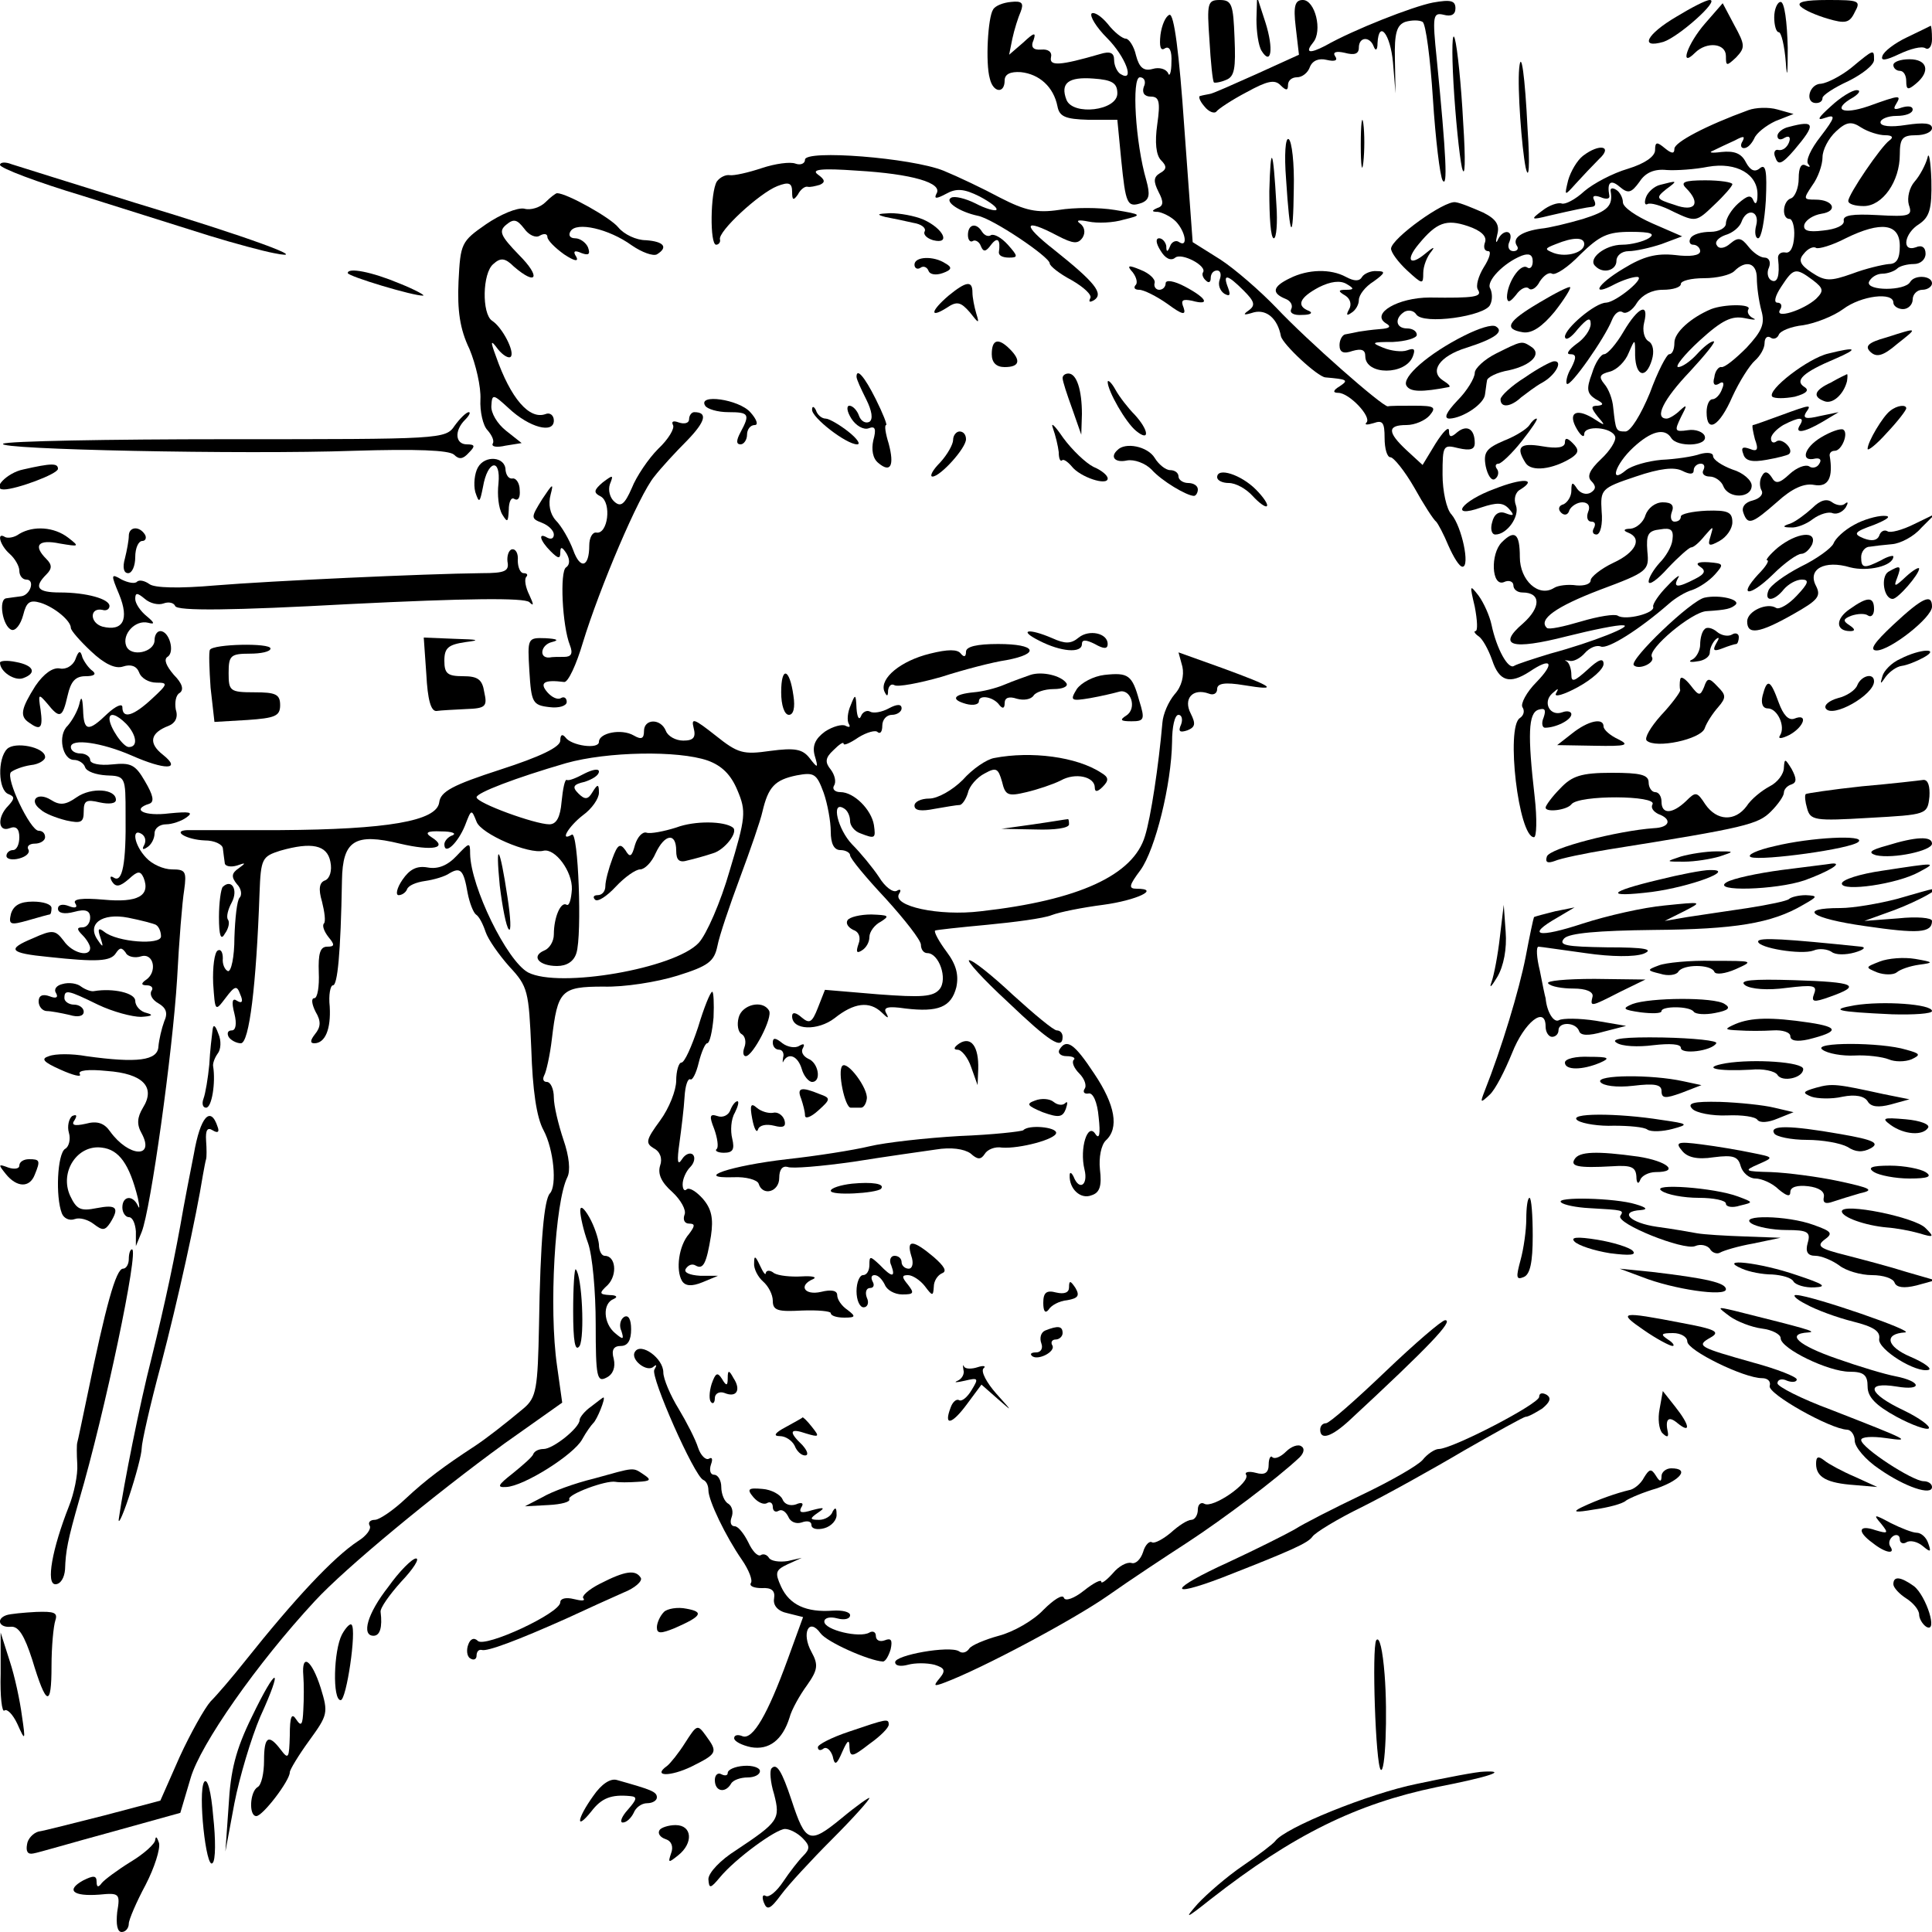 <?xml version="1.0" standalone="no"?>
<!DOCTYPE svg PUBLIC "-//W3C//DTD SVG 20010904//EN"
 "http://www.w3.org/TR/2001/REC-SVG-20010904/DTD/svg10.dtd">
<svg version="1.0" xmlns="http://www.w3.org/2000/svg"
 width="300pt" height="300pt" viewBox="0 0 300 300"
 preserveAspectRatio="xMidYMid meet">
<g transform="translate(0,300) scale(0.1,-0.1)"
fill="#000000" stroke="none">
<path d="M1542 2985 c-8 -12 -12 -83 -5 -107 5 -22 23 -24 23 -3 0 10 9 14 25
13 29 -3 51 -23 57 -53 3 -16 12 -20 48 -21 l45 0 6 -62 c7 -69 9 -75 32 -67
12 5 13 13 7 35 -17 58 -23 160 -10 160 7 0 10 -7 6 -15 -3 -9 1 -15 11 -15
13 0 15 -8 10 -43 -4 -28 -2 -48 6 -56 9 -9 9 -14 -2 -20 -10 -6 -10 -13 -2
-29 8 -15 8 -22 -2 -25 -9 -4 -9 -6 1 -6 7 -1 20 -7 28 -15 15 -16 19 -41 5
-32 -5 4 -12 0 -14 -6 -4 -10 -6 -10 -6 0 -1 6 -6 12 -11 12 -6 0 -5 -8 2 -19
7 -12 16 -17 23 -11 10 8 50 -13 43 -23 -2 -3 0 -9 5 -13 4 -4 7 -2 7 4 0 7 4
12 10 12 5 0 7 -6 4 -14 -3 -8 0 -17 7 -22 9 -5 10 -2 6 9 -9 23 -1 21 24 -4
17 -17 19 -23 8 -31 -10 -7 -8 -8 8 -3 20 5 37 -10 42 -37 3 -13 57 -63 69
-64 34 -3 37 -4 22 -14 -10 -6 -11 -10 -2 -10 17 0 52 -37 44 -46 -4 -4 1 -4
11 -1 14 5 17 1 17 -23 0 -17 4 -30 9 -30 5 0 22 -21 37 -47 15 -27 30 -50 34
-53 3 -3 12 -20 19 -37 8 -18 17 -33 22 -33 12 0 -1 62 -17 81 -8 8 -14 37
-14 62 0 46 1 47 25 41 18 -4 25 -2 25 8 0 22 -12 29 -27 17 -10 -9 -13 -8
-13 2 0 8 -9 -1 -21 -20 l-20 -33 -25 23 c-30 28 -30 39 0 39 13 0 29 7 36 15
11 13 7 15 -24 15 -20 0 -38 0 -41 -1 -9 0 -125 102 -173 153 -25 26 -64 60
-87 75 l-43 27 -13 178 c-8 117 -16 177 -23 175 -6 -2 -12 -16 -14 -31 -2 -18
0 -26 7 -21 7 4 11 -4 10 -22 0 -15 -3 -23 -5 -17 -3 7 -14 10 -24 7 -14 -4
-21 2 -26 21 -3 14 -11 26 -16 26 -5 0 -18 10 -28 23 -10 12 -21 19 -25 16 -3
-4 7 -21 24 -38 29 -29 44 -70 21 -56 -5 3 -10 13 -10 22 0 11 -6 14 -22 9
-62 -18 -79 -19 -76 -5 2 8 -4 13 -15 12 -13 -1 -17 4 -12 15 4 12 1 12 -16
-4 l-22 -19 5 25 c3 14 9 33 13 42 5 13 2 17 -15 15 -12 -1 -25 -6 -28 -12z
m193 -130 c0 -27 -69 -35 -79 -10 -10 26 3 36 42 33 29 -2 37 -7 37 -23z"/>
<path d="M1878 2938 c2 -35 5 -64 7 -66 1 -1 10 0 19 4 13 5 15 18 13 65 -2
52 -4 59 -23 59 -19 0 -20 -5 -16 -62z"/>
<path d="M1951 2970 c0 -19 3 -41 8 -49 15 -24 19 3 6 44 l-13 40 -1 -35z"/>
<path d="M2012 2958 l5 -43 -66 -30 c-36 -16 -69 -31 -73 -31 -5 -1 -11 -2
-14 -3 -4 0 -1 -8 6 -16 7 -9 16 -12 19 -8 3 4 24 18 47 30 31 17 43 20 52 11
9 -9 12 -9 12 0 0 7 6 12 14 12 8 0 17 7 20 16 4 10 14 14 26 11 13 -3 18 -1
13 6 -4 6 2 8 15 5 15 -4 22 -2 22 8 0 17 17 18 23 2 3 -8 6 -6 6 5 2 37 20
14 24 -30 l4 -48 -1 53 c-1 41 3 53 16 58 10 3 22 3 27 0 5 -3 12 -57 16 -119
4 -63 11 -120 15 -127 8 -13 6 36 -9 188 -7 68 -6 73 11 69 11 -3 18 0 18 10
0 12 -7 14 -35 9 -31 -6 -123 -42 -167 -67 -25 -13 -32 -11 -19 5 15 18 3 66
-16 66 -12 0 -15 -9 -11 -42z"/>
<path d="M2603 2974 c-46 -27 -58 -50 -20 -39 24 8 88 65 72 65 -6 0 -29 -12
-52 -26z"/>
<path d="M2648 2964 c-28 -32 -41 -71 -16 -46 18 18 48 15 48 -5 0 -16 1 -16
16 -2 14 15 14 19 -3 50 l-18 34 -27 -31z"/>
<path d="M2755 2973 c0 -12 3 -23 7 -23 4 0 9 -21 11 -47 2 -28 3 -18 3 23 -1
40 -5 71 -11 71 -5 0 -10 -11 -10 -24z"/>
<path d="M2796 2990 c6 -6 25 -14 42 -19 27 -8 34 -7 42 10 10 18 7 19 -42 19
-35 0 -49 -3 -42 -10z"/>
<path d="M2257 2870 c3 -52 9 -111 13 -130 5 -20 6 10 2 70 -3 58 -9 116 -13
130 -4 14 -5 -18 -2 -70z"/>
<path d="M2961 2942 c-19 -9 -36 -22 -38 -29 -3 -8 5 -7 26 3 17 8 35 13 41 9
5 -3 10 3 10 14 0 12 -1 21 -2 21 -2 -1 -18 -9 -37 -18z"/>
<path d="M2875 2895 c-16 -13 -38 -24 -47 -25 -19 0 -26 -30 -8 -30 6 0 10 3
10 8 0 4 18 16 40 26 22 11 40 25 40 33 0 17 0 17 -35 -12z"/>
<path d="M2940 2899 c0 -5 5 -9 10 -9 6 0 10 -7 10 -16 0 -14 3 -14 15 -4 23
19 18 38 -10 38 -14 0 -25 -4 -25 -9z"/>
<path d="M2359 2894 c-3 -31 4 -124 10 -154 5 -22 7 1 3 60 -4 82 -10 125 -13
94z"/>
<path d="M2843 2835 c-20 -18 -23 -23 -9 -18 17 6 16 1 -7 -29 -15 -19 -24
-38 -19 -43 4 -5 2 -5 -4 -2 -7 4 -11 -3 -11 -20 0 -15 -6 -29 -12 -31 -13 -4
-15 -32 -2 -32 4 0 8 -12 7 -27 -1 -17 -6 -27 -14 -25 -7 1 -12 -3 -11 -10 3
-26 -1 -39 -11 -33 -5 3 -7 12 -3 20 3 8 0 15 -7 15 -7 0 -18 8 -25 17 -11 14
-16 15 -28 5 -9 -8 -18 -9 -21 -3 -4 5 2 12 13 16 11 3 22 12 25 20 8 23 29
18 23 -5 -3 -11 -1 -20 3 -20 5 0 10 27 12 59 2 45 0 57 -9 50 -8 -7 -15 -4
-22 9 -7 14 -18 18 -38 16 -15 -2 -21 -1 -13 2 8 4 23 11 34 16 13 7 16 7 12
-1 -4 -6 -3 -11 2 -11 6 0 12 7 16 15 3 8 18 20 33 27 l28 11 -25 7 c-14 4
-34 3 -45 -1 -66 -24 -115 -50 -115 -60 0 -8 -4 -8 -15 1 -12 10 -15 10 -15
-3 0 -10 -16 -21 -42 -29 -24 -7 -54 -23 -68 -35 -14 -13 -30 -21 -35 -19 -6
2 -20 -3 -30 -11 -19 -14 -18 -15 10 -8 39 9 58 13 68 14 5 1 5 5 2 11 -3 6 1
7 10 4 9 -4 15 -3 14 2 -4 21 2 26 16 14 13 -11 18 -10 31 8 9 14 23 20 42 18
15 -1 44 1 64 5 45 8 78 -12 77 -44 0 -12 -3 -16 -6 -9 -4 10 -9 9 -24 -4 -10
-9 -19 -23 -19 -31 0 -7 -11 -13 -24 -13 -14 0 -28 -4 -31 -10 -3 -5 -1 -10 4
-10 6 0 11 -5 11 -10 0 -7 -16 -9 -39 -6 -29 3 -49 -2 -80 -21 -42 -25 -52
-45 -13 -24 12 6 27 11 34 11 15 0 -32 -39 -48 -40 -17 0 -64 -40 -64 -53 1
-7 10 -1 20 12 15 17 20 19 20 8 0 -9 -10 -23 -22 -31 -12 -9 -17 -16 -10 -16
10 0 10 -5 2 -21 -7 -11 -9 -23 -7 -25 5 -6 59 71 70 99 4 10 11 16 17 12 5
-3 15 3 22 15 8 12 23 20 40 20 16 0 28 4 28 9 0 5 16 9 36 9 20 0 41 5 47 11
18 18 35 13 35 -11 0 -13 3 -35 7 -50 6 -21 1 -32 -23 -58 -17 -17 -34 -31
-39 -30 -4 1 -10 -6 -11 -16 -3 -10 0 -14 7 -10 7 5 9 1 5 -8 -3 -9 -10 -16
-15 -16 -5 0 -9 -9 -9 -20 0 -34 20 -22 40 24 11 24 27 49 35 56 8 7 15 19 15
27 0 8 4 12 9 9 5 -4 11 -1 13 4 2 6 19 13 38 15 19 3 47 14 62 25 28 21 78
27 78 10 0 -5 7 -10 15 -10 8 0 15 7 15 15 0 8 7 15 15 15 8 0 15 5 15 10 0
12 -27 14 -34 2 -8 -14 -68 -14 -64 0 3 7 12 13 21 13 8 0 19 4 23 8 4 4 16 7
26 7 10 0 18 7 18 16 0 10 -6 14 -15 10 -23 -8 -18 22 5 36 16 11 20 23 19 68
-1 30 -4 46 -6 35 -3 -11 -12 -28 -20 -37 -8 -9 -12 -25 -9 -36 6 -17 2 -19
-49 -16 -38 2 -54 0 -52 -9 1 -7 -12 -13 -32 -15 -24 -3 -32 0 -29 10 3 7 14
14 26 16 27 4 19 22 -9 22 -19 0 -19 1 -5 22 9 12 16 32 16 44 0 11 9 29 21
40 16 15 24 16 39 6 11 -7 28 -12 37 -12 11 0 14 -3 7 -8 -13 -9 -64 -84 -64
-94 0 -5 11 -8 24 -8 29 0 56 38 56 80 0 25 4 30 25 30 14 0 25 5 25 11 0 8
-13 9 -40 5 -25 -4 -40 -2 -40 4 0 5 11 10 25 10 14 0 25 4 25 10 0 5 -7 6
-17 3 -11 -4 -14 -3 -9 5 9 15 7 15 -43 -3 -41 -14 -57 -5 -23 14 9 6 12 11 5
11 -7 0 -25 -11 -40 -25z m107 -217 c0 -20 -5 -28 -17 -28 -10 -1 -36 -7 -57
-15 -34 -12 -42 -12 -63 2 -18 12 -21 19 -12 29 6 8 15 12 19 9 4 -2 25 4 46
15 55 27 84 23 84 -12z m-135 -53 c17 -13 17 -17 5 -29 -20 -18 -65 -32 -56
-17 4 6 2 11 -4 11 -6 0 -4 10 6 25 19 29 22 30 49 10z"/>
<path d="M2113 2775 c0 -33 2 -45 4 -27 2 18 2 45 0 60 -2 15 -4 0 -4 -33z"/>
<path d="M2778 2803 c-10 -2 -18 -9 -18 -14 0 -6 5 -7 11 -3 7 4 10 1 7 -7 -3
-8 -10 -13 -16 -12 -6 2 -9 -4 -5 -12 4 -12 10 -10 29 12 34 40 33 47 -8 36z"/>
<path d="M1997 2722 c6 -94 11 -100 12 -15 1 39 -3 74 -8 77 -5 3 -7 -24 -4
-62z"/>
<path d="M1971 2703 c0 -40 2 -73 7 -73 4 0 6 24 4 52 -5 89 -9 97 -11 21z"/>
<path d="M2458 2758 c-9 -7 -19 -24 -23 -38 -6 -25 -6 -25 12 -5 10 11 26 28
36 38 22 20 1 25 -25 5z"/>
<path d="M1250 2752 c0 -6 -7 -9 -15 -6 -8 3 -31 0 -52 -7 -21 -7 -43 -12 -50
-11 -6 1 -15 -3 -20 -10 -10 -17 -11 -98 -1 -98 4 0 7 4 6 8 -4 12 61 72 89
83 18 7 23 5 23 -9 0 -13 2 -14 9 -4 4 8 11 13 15 12 4 -1 12 1 19 3 9 4 8 8
-3 16 -11 8 5 10 61 6 85 -5 134 -19 123 -36 -4 -8 0 -8 15 0 16 9 28 8 52 -4
17 -9 29 -18 26 -21 -2 -2 -17 2 -32 10 -16 8 -33 12 -38 9 -11 -6 13 -22 41
-28 23 -4 112 -64 112 -74 0 -4 15 -16 34 -26 19 -11 32 -23 29 -28 -3 -6 -1
-7 6 -3 15 10 2 27 -62 78 -51 40 -48 50 5 22 25 -13 32 -13 39 -3 5 8 3 17
-4 22 -7 5 -2 6 13 3 14 -3 39 -2 55 3 29 7 29 8 -14 15 -24 4 -63 4 -87 0
-34 -5 -52 -1 -91 19 -26 14 -66 33 -88 42 -50 20 -215 33 -215 17z"/>
<path d="M0 2744 c0 -5 58 -27 128 -48 70 -22 159 -50 197 -62 39 -12 84 -24
100 -27 64 -13 -39 25 -215 78 -96 30 -183 57 -192 60 -10 4 -18 3 -18 -1z"/>
<path d="M2578 2713 c-9 -2 -19 -11 -22 -19 -3 -8 -2 -13 2 -11 4 3 22 -2 41
-12 34 -16 35 -16 63 11 15 14 28 29 28 32 0 3 -19 6 -42 6 -33 0 -39 -3 -30
-12 24 -24 14 -38 -18 -26 -29 9 -29 11 -13 24 19 14 18 14 -9 7z"/>
<path d="M2501 2703 c4 -23 -5 -31 -43 -43 -24 -7 -53 -14 -65 -15 -29 -4 -45
-14 -38 -26 4 -5 1 -9 -5 -9 -7 0 -10 7 -6 15 7 18 -10 20 -18 3 -3 -7 -4 -4
-1 8 4 15 -2 24 -22 34 -16 7 -35 15 -43 16 -17 3 -99 -56 -100 -72 0 -6 11
-21 25 -34 24 -22 25 -22 25 -4 0 11 6 26 13 34 6 8 2 6 -10 -4 -24 -20 -31
-10 -10 15 28 34 43 39 76 28 21 -7 30 -16 27 -25 -3 -8 -1 -14 5 -14 5 0 2
-11 -7 -25 -8 -13 -13 -29 -9 -35 7 -11 -5 -13 -75 -12 -49 0 -92 -25 -68 -40
9 -5 6 -8 -9 -9 -13 -1 -27 -3 -33 -4 -5 -1 -14 -3 -20 -4 -5 0 -10 -8 -10
-17 0 -11 6 -14 20 -9 14 4 20 2 20 -8 0 -30 63 -30 74 0 4 11 2 13 -9 9 -8
-3 -25 -1 -37 4 -20 8 -18 9 15 9 20 1 37 6 37 11 0 6 -7 10 -15 10 -18 0 -20
16 -4 26 6 3 14 2 18 -4 10 -17 108 -3 115 15 4 8 3 19 0 25 -7 11 21 40 49
51 11 4 17 2 17 -9 0 -8 -4 -13 -9 -9 -11 6 -31 -25 -31 -47 1 -9 5 -7 14 4 7
10 16 14 20 10 4 -4 12 1 17 11 6 9 14 15 19 12 5 -3 25 10 44 30 30 29 42 35
78 35 32 0 39 -3 28 -10 -8 -5 -27 -10 -41 -10 -27 0 -54 -22 -42 -33 12 -13
33 -7 33 8 0 8 8 15 19 15 10 0 33 5 51 11 l32 12 -46 20 c-25 11 -46 25 -46
33 0 7 -5 16 -10 19 -6 4 -10 3 -9 -2z m-41 -82 c0 -13 -27 -21 -47 -14 -15 6
-15 7 3 14 27 11 44 11 44 0z"/>
<path d="M847 2686 c-8 -8 -23 -13 -33 -10 -11 2 -37 -9 -59 -24 -39 -27 -40
-30 -43 -89 -2 -45 2 -74 17 -105 10 -24 18 -59 17 -78 -1 -19 4 -41 11 -48 7
-8 11 -17 8 -21 -2 -5 7 -6 20 -3 l25 4 -24 19 c-14 11 -24 28 -23 39 1 19 3
18 27 -4 32 -30 70 -40 70 -19 0 8 -6 13 -13 10 -25 -9 -54 24 -77 90 -9 24
-8 26 3 11 8 -10 17 -15 20 -12 7 7 -13 46 -29 56 -16 11 -15 74 2 88 11 10
18 10 32 -4 36 -31 42 -16 8 18 -29 30 -32 37 -20 47 12 10 17 8 28 -6 7 -10
18 -15 24 -11 7 4 12 3 12 -2 0 -5 12 -17 26 -27 15 -10 23 -12 19 -4 -6 9 -3
11 8 6 11 -4 14 -2 10 9 -3 7 -12 14 -20 14 -8 0 -11 5 -7 11 9 15 59 4 95
-22 16 -11 33 -17 39 -14 18 11 11 20 -17 22 -15 0 -34 9 -43 20 -12 15 -80
53 -95 53 -2 0 -10 -6 -18 -14z"/>
<path d="M1375 2663 c11 -2 30 -6 43 -9 13 -2 20 -8 18 -13 -3 -5 3 -11 13
-14 28 -7 16 18 -15 32 -14 6 -37 10 -52 10 -20 -1 -22 -2 -7 -6z"/>
<path d="M1503 2635 c0 -8 4 -12 8 -9 4 2 10 -2 12 -8 4 -10 8 -9 16 2 10 13
15 8 12 -12 0 -5 6 -8 16 -8 14 0 14 2 -2 20 -10 11 -21 17 -26 15 -4 -3 -10
-1 -14 5 -9 15 -22 12 -22 -5z"/>
<path d="M1420 2589 c0 -5 4 -8 9 -5 5 4 11 1 13 -5 2 -5 11 -7 22 -3 14 5 15
9 4 15 -18 12 -48 11 -48 -2z"/>
<path d="M1759 2577 c6 -8 8 -17 4 -20 -3 -4 -1 -7 6 -7 7 0 27 -10 44 -22 23
-17 29 -18 25 -6 -5 12 -2 14 13 11 29 -8 23 4 -11 22 -17 9 -30 11 -30 5 0
-5 -4 -10 -10 -10 -5 0 -9 5 -7 11 1 6 -9 15 -22 20 -19 8 -22 7 -12 -4z"/>
<path d="M540 2576 c0 -5 103 -36 117 -35 4 0 -12 9 -37 19 -43 18 -80 25 -80
16z"/>
<path d="M2003 2568 c-27 -13 -29 -23 -7 -32 8 -3 12 -10 9 -16 -3 -6 4 -10
17 -9 13 0 17 3 11 6 -21 8 -15 21 15 37 18 9 33 11 43 5 12 -7 12 -9 -1 -9
-12 0 -13 -2 -1 -9 8 -5 10 -14 6 -21 -5 -9 -4 -11 3 -6 7 4 12 13 12 20 0 8
10 21 23 29 18 13 19 16 5 16 -9 1 -20 -4 -23 -9 -4 -7 -12 -7 -25 0 -24 13
-59 12 -87 -2z"/>
<path d="M1473 2541 c-28 -24 -30 -36 -3 -19 16 11 22 9 36 -7 14 -18 15 -18
10 -2 -3 10 -6 25 -6 33 0 19 -10 17 -37 -5z"/>
<path d="M2390 2530 c-49 -29 -56 -41 -25 -46 14 -2 30 9 49 32 15 19 26 37
24 38 -1 2 -23 -9 -48 -24z"/>
<path d="M2657 2520 c-31 -13 -57 -36 -57 -52 0 -10 -3 -18 -8 -18 -4 0 -18
-27 -30 -60 -14 -34 -30 -60 -38 -60 -15 0 -15 1 -19 37 -1 13 -7 29 -14 37
-9 11 -7 15 9 19 11 3 24 16 29 29 10 23 10 23 10 -4 1 -33 17 -37 26 -7 4 13
2 25 -5 29 -7 4 -10 17 -7 29 8 32 -9 25 -32 -14 -11 -19 -25 -35 -30 -35 -5
0 -14 -13 -19 -30 -9 -24 -8 -31 6 -40 12 -6 13 -9 3 -10 -11 0 -11 -3 0 -17
13 -15 12 -15 -8 -2 -27 16 -39 7 -24 -18 6 -10 11 -13 11 -7 0 14 43 11 48
-4 2 -6 -8 -22 -22 -35 -18 -17 -22 -27 -15 -34 8 -8 7 -13 -1 -18 -7 -4 -16
-1 -21 6 -7 11 -9 11 -9 -3 0 -9 -6 -18 -12 -21 -8 -2 -9 -8 -4 -13 5 -5 11
-4 13 4 3 6 12 12 20 12 9 0 13 -6 9 -15 -3 -8 -1 -15 5 -15 6 0 7 -4 4 -10
-3 -5 -2 -10 4 -10 6 0 10 16 8 36 -2 34 -1 36 53 54 38 13 60 15 72 9 12 -6
18 -6 18 1 0 5 5 10 11 10 5 0 7 -4 4 -10 -3 -5 1 -10 10 -10 8 0 18 -7 21
-15 8 -20 44 -19 44 1 0 8 -13 20 -30 25 -16 6 -30 15 -30 21 0 5 -9 6 -20 3
-11 -4 -38 -8 -60 -9 -22 -2 -46 -9 -55 -16 -27 -23 -17 9 11 35 28 26 49 31
59 15 9 -15 58 -13 52 3 -2 6 -14 11 -26 9 -21 -3 -21 -1 -11 20 10 19 10 21
-1 11 -7 -7 -17 -13 -21 -13 -20 0 -5 30 36 73 24 26 41 47 37 47 -5 0 -16 -9
-26 -20 -10 -11 -23 -20 -29 -20 -6 0 9 19 33 41 35 32 50 39 70 35 14 -3 20
-3 13 0 -6 3 -10 9 -7 14 5 8 -37 8 -58 0z"/>
<path d="M2274 2479 c-56 -28 -98 -65 -90 -78 6 -10 24 -10 66 -2 3 1 -1 5 -9
10 -22 14 -6 38 36 51 44 14 59 25 46 33 -6 4 -27 -3 -49 -14z"/>
<path d="M2929 2476 c-29 -8 -34 -14 -24 -23 9 -8 19 -6 41 13 33 26 33 26
-17 10z"/>
<path d="M1540 2450 c0 -13 7 -20 20 -20 23 0 26 10 8 28 -18 18 -28 15 -28
-8z"/>
<path d="M2323 2451 c-18 -9 -33 -23 -33 -30 0 -8 -12 -28 -27 -43 -17 -18
-22 -28 -12 -28 21 1 54 23 55 38 1 6 2 16 3 21 0 5 16 13 34 16 36 8 52 26
34 37 -14 9 -14 9 -54 -11z"/>
<path d="M2839 2451 c-31 -7 -96 -57 -87 -67 4 -3 19 -3 35 0 18 5 23 10 15
15 -16 10 -2 23 48 44 37 16 33 19 -11 8z"/>
<path d="M2368 2414 c-21 -13 -38 -29 -38 -34 0 -14 16 -12 32 3 8 6 22 17 33
23 20 11 33 34 18 33 -4 0 -25 -11 -45 -25z"/>
<path d="M1330 2415 c0 -4 7 -19 15 -35 9 -18 11 -31 5 -35 -6 -3 -13 1 -16 9
-3 9 -10 16 -15 16 -5 0 -4 -9 3 -20 7 -11 19 -18 27 -15 10 4 12 -1 7 -19 -3
-14 -1 -28 8 -35 19 -16 25 -4 16 30 -5 16 -7 29 -4 29 2 0 -5 18 -16 40 -18
36 -30 49 -30 35z"/>
<path d="M1650 2413 c0 -5 7 -26 15 -48 l14 -40 1 32 c0 37 -8 63 -21 63 -5 0
-9 -3 -9 -7z"/>
<path d="M2843 2406 c-26 -12 -29 -22 -10 -29 13 -5 30 11 35 31 1 7 1 11 0
11 -2 -1 -13 -6 -25 -13z"/>
<path d="M1720 2407 c0 -14 28 -63 44 -76 22 -18 20 1 -2 25 -10 10 -24 28
-30 39 -6 11 -12 16 -12 12z"/>
<path d="M1095 2370 c3 -5 19 -10 36 -10 32 0 34 -3 19 -31 -7 -13 -7 -19 0
-19 5 0 10 7 10 15 0 8 5 15 12 15 6 0 3 9 -7 20 -18 20 -82 29 -70 10z"/>
<path d="M1261 2364 c-1 -12 53 -54 70 -54 6 0 0 9 -14 20 -14 11 -30 20 -35
20 -6 0 -13 6 -15 13 -3 6 -6 7 -6 1z"/>
<path d="M2765 2355 c-22 -8 -41 -15 -43 -15 -2 0 0 -10 3 -22 6 -16 4 -20 -8
-15 -11 4 -14 2 -10 -8 3 -11 14 -13 36 -9 17 3 33 7 35 9 8 7 -10 25 -19 20
-5 -4 -9 -2 -9 4 0 6 9 15 19 21 25 13 34 13 26 0 -9 -14 6 -12 35 5 l25 15
-29 -6 c-21 -5 -27 -4 -22 5 9 13 10 14 -39 -4z"/>
<path d="M2935 2362 c-11 -8 -35 -48 -35 -59 0 -4 14 7 30 25 17 18 30 35 30
38 0 6 -14 5 -25 -4z"/>
<path d="M706 2339 c-14 -21 -20 -21 -353 -21 -186 0 -342 -3 -348 -7 -14 -9
374 -17 544 -11 98 3 148 1 156 -6 8 -8 14 -7 23 3 10 10 10 13 -3 13 -18 0
-20 21 -3 38 7 7 9 12 6 12 -4 0 -14 -10 -22 -21z"/>
<path d="M1070 2349 c0 -6 -7 -8 -16 -5 -8 3 -12 2 -9 -4 3 -5 -7 -22 -23 -37
-15 -15 -34 -43 -41 -61 -11 -25 -17 -30 -27 -21 -7 6 -10 18 -7 27 6 15 5 15
-11 3 -14 -12 -15 -16 -3 -22 17 -10 11 -59 -7 -56 -6 1 -11 -8 -11 -20 0 -34
-14 -38 -25 -7 -6 16 -18 37 -27 46 -9 10 -12 25 -8 40 5 19 3 17 -13 -7 -18
-29 -18 -30 0 -37 10 -4 18 -12 18 -18 0 -6 -4 -8 -10 -5 -15 9 -12 -4 5 -21
12 -12 15 -12 15 -2 0 10 3 9 10 -2 5 -9 5 -17 -1 -21 -10 -6 -6 -91 6 -121 5
-13 2 -18 -9 -18 -9 0 -19 0 -23 -1 -17 -1 -13 20 4 24 12 3 8 5 -10 6 -28 1
-28 0 -25 -51 3 -49 5 -53 31 -56 15 -2 27 2 27 8 0 6 -4 9 -9 6 -5 -3 -14 1
-21 9 -13 15 -5 20 26 16 6 -1 19 27 29 61 26 85 87 229 111 258 10 13 33 38
51 56 29 30 32 44 11 44 -4 0 -8 -5 -8 -11z"/>
<path d="M1635 2335 c4 -11 8 -28 9 -37 0 -9 2 -15 5 -13 2 3 9 -2 15 -9 13
-17 56 -31 56 -19 0 5 -10 13 -22 18 -12 6 -33 26 -47 45 -13 19 -20 26 -16
15z"/>
<path d="M2375 2340 c-4 -6 -21 -17 -39 -24 -28 -12 -33 -18 -29 -40 3 -14 9
-23 14 -20 5 3 7 10 4 15 -4 5 -3 9 2 9 4 0 21 16 36 35 15 19 26 35 23 35 -3
0 -8 -5 -11 -10z"/>
<path d="M2828 2321 c-27 -16 -33 -39 -9 -33 7 1 10 -2 6 -8 -3 -6 -11 -8 -16
-4 -6 3 -19 -2 -30 -12 -16 -15 -22 -16 -28 -5 -6 9 -11 10 -15 2 -4 -6 -4
-16 -1 -22 4 -6 -2 -13 -13 -16 -13 -3 -18 -11 -15 -19 7 -20 13 -18 53 17 23
21 42 29 57 26 22 -4 30 11 24 46 0 4 3 7 8 7 11 0 22 28 13 33 -4 2 -19 -3
-34 -12z"/>
<path d="M1480 2317 c0 -7 -9 -23 -20 -35 -12 -12 -17 -22 -12 -22 12 0 52 44
52 58 0 7 -4 12 -10 12 -5 0 -10 -6 -10 -13z"/>
<path d="M2430 2313 c0 -8 -12 -10 -35 -6 -35 6 -42 -1 -26 -26 9 -14 42 -10
71 8 12 8 12 13 2 23 -8 8 -12 9 -12 1z"/>
<path d="M1735 2301 c-12 -11 -3 -20 15 -16 11 2 28 -4 38 -14 16 -18 55 -41
66 -41 3 0 6 5 6 10 0 6 -7 10 -15 10 -8 0 -15 5 -15 10 0 6 -6 10 -13 10 -7
0 -18 9 -24 19 -11 18 -46 25 -58 12z"/>
<path d="M742 2274 c-5 -9 -7 -26 -4 -38 6 -18 7 -17 12 8 7 41 28 46 24 5 -2
-17 0 -38 6 -48 8 -13 9 -12 10 7 0 13 4 21 9 17 6 -3 9 3 8 14 0 11 -6 19
-11 18 -6 -1 -10 5 -11 13 0 21 -32 24 -43 4z"/>
<path d="M36 2271 c-25 -5 -50 -31 -30 -31 19 0 84 24 84 32 0 9 -10 9 -54 -1z"/>
<path d="M1890 2259 c0 -5 8 -9 18 -9 11 0 27 -9 37 -20 10 -11 20 -18 22 -16
3 2 -5 14 -17 26 -23 23 -60 35 -60 19z"/>
<path d="M2321 2241 c-52 -19 -72 -47 -21 -29 24 8 34 8 43 -2 9 -10 8 -12 -5
-7 -10 4 -18 -1 -21 -14 -3 -10 -1 -19 5 -19 18 0 38 28 32 45 -4 10 -1 21 7
25 27 17 3 18 -40 1z"/>
<path d="M2814 2211 c-11 -10 -26 -21 -34 -24 -13 -4 -12 -6 1 -6 8 -1 24 5
34 13 11 8 25 12 31 9 7 -2 15 2 20 9 4 7 4 10 -1 6 -4 -4 -13 -3 -20 2 -8 6
-18 4 -31 -9z"/>
<path d="M2555 2200 c-3 -11 -14 -20 -23 -21 -11 0 -12 -3 -4 -6 23 -9 12 -31
-23 -47 -19 -9 -35 -22 -35 -27 0 -6 -10 -9 -22 -8 -13 2 -29 0 -35 -4 -24
-15 -53 12 -53 48 0 37 -8 43 -28 23 -18 -18 -16 -69 3 -62 8 4 15 1 15 -5 0
-6 6 -11 14 -11 29 0 29 -23 1 -48 -41 -35 -18 -42 68 -20 40 10 79 18 87 17
18 0 -46 -26 -113 -44 -26 -8 -51 -16 -56 -19 -9 -6 -27 26 -35 64 -3 14 -12
34 -20 45 -14 18 -14 17 -6 -17 4 -21 5 -38 1 -38 -3 0 -1 -4 5 -8 6 -4 15
-20 21 -37 11 -33 27 -38 58 -18 34 23 40 14 11 -16 -16 -16 -25 -34 -22 -39
4 -6 2 -13 -4 -17 -22 -14 -2 -185 22 -185 4 0 5 28 1 63 -11 96 -10 130 6
135 10 3 12 0 8 -12 -4 -9 -2 -16 2 -16 17 0 41 12 41 21 0 4 -6 6 -14 3 -19
-7 -31 15 -16 29 10 9 11 9 6 0 -3 -6 12 -2 34 10 22 12 40 28 40 36 0 10 -8
7 -25 -9 -20 -18 -25 -20 -25 -8 0 9 -3 18 -7 21 -5 2 -3 2 4 1 6 -2 17 4 24
12 7 8 18 13 25 10 11 -4 59 26 106 67 9 8 25 18 36 21 11 4 26 14 35 24 14
16 14 17 -10 19 -17 1 -21 -2 -13 -7 9 -6 8 -11 -8 -19 -27 -14 -35 -14 -26 2
4 6 -4 1 -17 -13 -13 -13 -23 -28 -22 -32 4 -10 -43 -22 -55 -14 -5 3 -30 -1
-57 -9 -27 -8 -50 -13 -53 -10 -14 13 14 33 82 59 75 28 77 30 74 60 -2 26 1
32 20 34 17 3 21 -1 19 -16 -1 -11 -11 -27 -20 -36 -9 -10 -17 -23 -17 -29 0
-7 14 3 30 21 16 17 33 32 36 32 4 0 13 8 21 18 14 16 14 16 9 -1 -5 -15 -2
-16 14 -7 11 6 20 19 20 29 0 16 -7 19 -40 18 -22 -1 -40 -5 -40 -9 0 -5 -4
-8 -10 -8 -5 0 -7 7 -4 15 4 10 0 15 -14 15 -12 0 -23 -9 -27 -20z"/>
<path d="M2879 2185 c-15 -8 -29 -21 -32 -29 -3 -7 -26 -24 -51 -36 -25 -13
-47 -29 -50 -37 -7 -18 9 -17 24 2 7 8 19 15 28 15 12 0 10 -6 -8 -25 -12 -13
-27 -22 -32 -19 -14 9 -45 -5 -45 -21 0 -21 18 -19 71 11 39 22 44 28 36 44
-14 26 13 41 53 29 27 -7 67 2 67 17 0 2 -9 0 -19 -6 -26 -13 -31 -13 -31 5 0
8 6 16 13 16 6 1 23 3 35 4 13 1 34 12 45 25 l22 22 -33 -16 c-18 -9 -37 -14
-41 -11 -5 3 -11 0 -13 -7 -3 -7 -11 -9 -24 -4 -17 7 -15 10 16 21 22 9 28 14
15 14 -11 0 -32 -6 -46 -14z"/>
<path d="M30 2171 c-8 -6 -18 -7 -22 -5 -14 9 -8 -13 7 -26 8 -7 15 -19 15
-26 0 -8 5 -14 11 -14 14 0 6 -25 -9 -26 -7 -1 -16 -2 -22 -3 -13 -1 -6 -44 8
-49 6 -2 14 8 18 23 5 20 10 24 27 19 22 -7 47 -28 47 -39 0 -4 14 -20 31 -36
21 -20 38 -28 50 -24 12 4 21 1 25 -9 3 -9 15 -16 27 -16 18 0 18 -2 -7 -25
-29 -27 -46 -32 -46 -13 0 6 -10 2 -23 -10 -30 -29 -37 -28 -38 6 -1 20 -3 22
-6 8 -3 -11 -11 -25 -18 -33 -16 -15 -8 -53 10 -53 7 0 15 -5 17 -11 2 -7 17
-12 33 -13 30 -1 30 -2 30 -61 1 -76 -5 -106 -18 -98 -6 4 -7 1 -3 -6 6 -9 12
-8 26 4 14 13 18 13 23 2 11 -28 -9 -39 -62 -34 -34 3 -49 1 -44 -6 4 -6 0 -8
-10 -4 -10 4 -17 2 -17 -4 0 -7 10 -9 25 -5 18 5 25 2 25 -9 0 -8 -5 -15 -12
-15 -9 0 -9 -3 0 -12 7 -7 12 -16 12 -20 0 -15 -28 -8 -41 11 -13 17 -17 18
-48 4 -41 -17 -37 -23 25 -29 74 -8 96 -7 104 6 6 9 9 9 15 1 3 -7 15 -9 24
-6 20 6 26 -25 7 -37 -7 -5 -7 -8 2 -8 7 0 11 -4 7 -9 -3 -6 2 -14 11 -19 12
-7 15 -15 9 -28 -4 -11 -8 -28 -9 -39 -1 -22 -33 -26 -112 -15 -22 4 -48 4
-58 0 -13 -4 -9 -9 18 -21 20 -9 33 -12 30 -7 -4 6 13 8 42 5 56 -4 76 -25 56
-57 -9 -15 -10 -26 -2 -40 21 -39 -20 -37 -49 3 -9 13 -20 17 -38 12 -18 -4
-23 -2 -17 6 4 7 3 9 -4 6 -5 -4 -8 -16 -5 -26 3 -10 0 -22 -6 -25 -12 -8 -15
-74 -5 -100 3 -8 12 -12 20 -9 8 3 21 -1 30 -8 13 -10 17 -10 25 2 15 24 10
29 -21 23 -25 -5 -31 -2 -41 19 -17 37 11 80 49 75 27 -3 43 -26 56 -78 3 -14
3 -19 0 -12 -8 17 -24 15 -24 -3 0 -8 5 -15 10 -15 6 0 10 -10 11 -22 l0 -23
9 22 c14 35 48 279 55 393 3 58 8 120 11 138 4 29 2 32 -19 32 -13 0 -31 8
-40 18 -19 20 -23 47 -7 37 6 -4 7 -11 4 -17 -4 -7 -2 -8 4 -4 7 4 12 14 12
22 0 8 8 14 18 14 9 0 24 5 32 11 11 8 4 9 -27 6 -39 -5 -60 6 -31 15 8 3 6
13 -7 35 -15 26 -22 29 -51 26 -19 -2 -34 1 -34 7 0 5 -7 10 -15 10 -8 0 -15
4 -15 10 0 14 48 7 94 -13 52 -23 79 -23 49 1 -23 18 -20 34 9 45 10 4 15 13
11 25 -2 11 0 23 6 26 7 5 4 15 -9 28 -12 14 -16 24 -10 28 12 7 3 40 -11 40
-5 0 -9 -6 -9 -14 0 -19 -37 -27 -44 -9 -7 18 14 41 34 36 11 -3 10 0 -2 10
-10 8 -18 20 -18 27 0 10 3 10 15 0 8 -7 21 -10 29 -7 8 3 16 1 18 -4 3 -8 88
-7 271 3 181 9 271 10 279 3 7 -7 7 -4 0 11 -6 12 -8 24 -5 28 3 3 2 6 -4 6
-5 0 -9 9 -9 20 1 10 -3 18 -9 17 -5 -1 -8 -10 -7 -19 3 -15 -4 -18 -40 -18
-90 -1 -327 -12 -413 -19 -57 -5 -95 -4 -103 2 -7 5 -15 7 -19 4 -3 -4 -14 -2
-24 3 -17 10 -17 8 -4 -23 16 -39 6 -58 -26 -50 -20 6 -20 30 0 26 6 -2 11 1
11 6 0 11 -36 21 -77 21 -35 0 -41 8 -21 28 9 9 9 15 0 24 -21 21 -13 31 21
24 30 -5 31 -5 13 9 -22 17 -54 19 -76 6z m166 -295 c16 -17 19 -36 4 -36 -9
0 -30 31 -30 44 0 10 11 7 26 -8z m46 -312 c5 -3 8 -11 8 -18 0 -14 -68 -9
-88 7 -9 7 -11 5 -6 -9 5 -15 4 -16 -4 -4 -18 25 6 43 47 35 20 -4 39 -9 43
-11z"/>
<path d="M200 2168 c0 -7 -3 -23 -6 -35 -4 -14 -2 -23 5 -23 6 0 11 11 11 25
0 14 5 25 11 25 5 0 7 5 4 10 -9 14 -25 12 -25 -2z"/>
<path d="M2761 2150 c-13 -11 -20 -20 -17 -20 4 0 -2 -10 -14 -22 -32 -35 -13
-35 23 0 18 18 38 32 44 32 6 0 13 7 17 15 8 22 -24 18 -53 -5z"/>
<path d="M2932 2112 c-12 -8 -7 -42 7 -42 8 0 41 38 41 47 0 3 -9 -2 -20 -12
-18 -17 -20 -17 -14 -2 7 19 5 20 -14 9z"/>
<path d="M2647 2072 c-21 -4 -118 -97 -110 -105 8 -8 34 4 28 13 -7 12 62 70
85 71 32 2 38 4 45 10 8 8 -25 16 -48 11z"/>
<path d="M2872 2054 c-22 -15 -22 -34 1 -34 8 0 8 3 -1 9 -11 7 -10 10 3 15 9
3 21 4 26 0 5 -3 9 2 9 10 0 20 -10 20 -38 0z"/>
<path d="M2940 2030 c-30 -28 -38 -40 -26 -40 21 0 86 51 86 68 0 21 -15 14
-60 -28z"/>
<path d="M2647 2023 c-4 -3 -7 -14 -7 -24 0 -9 -6 -20 -12 -23 -7 -3 -4 -5 7
-3 11 1 20 7 20 14 0 6 4 15 9 20 6 5 6 2 1 -6 -6 -11 -4 -13 9 -8 10 4 20 7
22 7 2 0 4 5 4 11 0 5 -5 7 -10 4 -6 -4 -17 -2 -24 4 -7 6 -16 8 -19 4z"/>
<path d="M1614 2005 c33 -17 66 -20 66 -5 0 7 6 7 20 0 14 -8 20 -8 20 0 0 17
-29 23 -45 10 -12 -10 -21 -10 -41 -1 -37 16 -54 13 -20 -4z"/>
<path d="M662 1953 c2 -39 7 -58 16 -57 6 1 27 2 46 3 30 1 33 4 28 26 -3 20
-10 25 -33 25 -24 0 -29 4 -29 24 0 20 6 25 33 29 24 3 20 4 -16 5 l-49 2 4
-57z"/>
<path d="M326 1991 c-2 -3 -1 -30 1 -59 l6 -53 51 3 c43 3 51 6 51 23 0 17 -7
20 -40 20 -38 0 -40 2 -40 30 0 27 3 30 33 30 17 0 32 3 32 8 0 9 -89 7 -94
-2z"/>
<path d="M1444 1985 c-45 -11 -78 -38 -71 -58 4 -9 6 -9 6 1 1 7 5 11 10 8 5
-3 38 3 73 13 34 11 80 23 101 26 53 10 46 25 -13 25 -33 0 -50 -4 -50 -12 0
-8 -3 -9 -8 -3 -5 7 -20 7 -48 0z"/>
<path d="M117 1976 c-4 -10 -15 -16 -24 -14 -11 2 -25 -8 -38 -27 -22 -35 -25
-47 -10 -57 18 -13 22 -9 18 20 -4 25 -3 25 10 10 20 -25 24 -23 32 12 5 22
12 30 28 30 13 0 17 3 11 8 -6 4 -13 14 -16 21 -3 12 -6 11 -11 -3z"/>
<path d="M1836 1965 c3 -14 -1 -31 -12 -43 -10 -12 -18 -31 -19 -44 -6 -68
-18 -147 -27 -176 -18 -61 -103 -100 -255 -117 -65 -8 -138 8 -127 27 4 6 2 8
-3 5 -6 -4 -19 6 -28 21 -10 15 -29 38 -42 51 -22 23 -33 68 -13 56 6 -3 10
-12 10 -20 0 -7 7 -16 16 -19 23 -9 24 -8 21 13 -4 24 -31 51 -52 51 -9 0 -13
5 -10 10 4 6 1 17 -5 25 -9 11 -9 18 4 30 9 9 16 14 16 10 0 -3 10 1 23 10 13
8 27 12 30 8 4 -3 7 1 7 10 0 10 7 17 15 17 8 0 15 5 15 10 0 7 -7 7 -20 0
-11 -6 -24 -8 -29 -5 -5 3 -12 -1 -14 -7 -3 -7 -6 -2 -7 12 -1 23 -2 23 -9 5
-5 -11 -6 -24 -3 -29 3 -5 1 -6 -5 -3 -5 3 -20 -1 -32 -9 -15 -11 -20 -22 -16
-37 6 -20 5 -21 -8 -4 -11 14 -23 16 -61 11 -42 -6 -50 -4 -85 24 -33 26 -38
28 -34 12 4 -15 0 -20 -16 -20 -12 0 -24 7 -27 15 -8 20 -34 19 -34 0 0 -12
-4 -14 -16 -7 -19 11 -54 4 -54 -10 0 -12 -43 -6 -52 7 -5 6 -8 4 -8 -5 0 -10
-31 -25 -93 -45 -74 -24 -93 -34 -95 -51 -4 -29 -81 -42 -247 -43 -72 0 -136
0 -144 0 -25 -1 -1 -15 27 -16 15 0 27 -6 28 -12 1 -7 2 -17 3 -23 0 -5 9 -7
19 -4 14 5 14 4 3 -4 -12 -8 -12 -14 -3 -25 7 -7 8 -17 4 -21 -4 -4 -7 -32 -8
-62 0 -30 -5 -53 -10 -52 -5 2 -9 11 -8 20 0 9 -3 15 -8 12 -5 -3 -8 -26 -7
-51 3 -44 3 -44 19 -23 15 20 18 20 23 6 5 -11 3 -15 -5 -10 -7 5 -9 -1 -4
-20 4 -16 2 -26 -4 -26 -6 0 -8 -4 -5 -10 3 -5 12 -10 19 -10 13 0 24 90 29
233 2 54 4 57 32 66 49 14 73 9 78 -17 3 -14 -1 -26 -8 -29 -9 -3 -11 -13 -5
-33 4 -16 6 -31 3 -34 -3 -3 0 -12 7 -21 10 -12 10 -15 -2 -15 -11 0 -14 -11
-13 -40 1 -22 -2 -40 -7 -40 -5 0 -4 -9 2 -21 9 -15 8 -24 -1 -35 -7 -9 -8
-14 -1 -14 17 0 26 22 24 57 -2 18 1 33 5 33 7 0 12 48 14 163 1 62 20 74 90
57 51 -12 76 -7 49 10 -11 7 -7 10 15 9 17 0 24 -3 18 -6 -7 -2 -13 -9 -13
-14 0 -18 21 2 32 29 10 26 10 26 18 6 7 -19 81 -51 104 -45 18 4 45 -32 44
-60 -1 -15 -4 -26 -8 -24 -9 6 -20 -19 -20 -46 0 -11 -7 -22 -15 -25 -21 -9
-8 -24 20 -24 15 0 26 7 30 20 9 28 3 190 -7 184 -20 -12 -5 13 17 30 14 10
25 26 25 35 0 14 -2 14 -10 1 -7 -12 -12 -12 -22 -2 -10 10 -8 14 10 18 12 4
22 10 22 16 0 5 -10 3 -22 -3 -13 -7 -25 -12 -28 -10 -3 1 -6 -14 -8 -34 -2
-24 -8 -35 -19 -35 -22 0 -113 33 -113 42 0 7 60 30 139 53 64 18 174 20 220
4 22 -8 36 -22 46 -46 14 -33 13 -42 -12 -125 -14 -49 -36 -99 -48 -112 -37
-40 -217 -71 -265 -46 -33 18 -89 133 -90 184 0 19 -1 18 -21 -3 -14 -15 -29
-21 -45 -18 -17 3 -28 -3 -39 -19 -9 -13 -11 -24 -6 -24 5 0 11 4 13 9 2 6 14
11 28 13 14 2 31 7 38 12 17 10 22 5 28 -30 3 -16 9 -31 13 -34 5 -3 11 -15
15 -27 4 -12 21 -36 37 -54 29 -31 30 -38 34 -128 2 -63 8 -106 19 -126 16
-30 21 -86 10 -98 -9 -9 -15 -73 -17 -204 -2 -100 -4 -113 -24 -130 -30 -25
-57 -46 -75 -58 -49 -32 -77 -53 -108 -82 -19 -18 -41 -33 -48 -33 -7 0 -11
-4 -8 -9 3 -5 -5 -16 -18 -24 -38 -25 -98 -89 -176 -187 -19 -24 -43 -52 -53
-62 -9 -10 -31 -49 -48 -86 l-30 -68 -87 -23 c-48 -12 -94 -24 -102 -25 -8 -2
-17 -11 -18 -20 -2 -11 1 -16 10 -14 7 1 61 17 120 33 l108 30 16 54 c15 52
103 178 193 275 47 51 185 165 295 245 l89 63 -8 57 c-13 90 -3 255 16 293 5
10 3 32 -6 58 -8 24 -15 53 -15 66 0 13 -5 24 -11 24 -5 0 -7 4 -4 10 3 5 9
31 12 57 9 75 14 81 80 81 32 -1 83 7 115 17 48 15 57 22 62 46 3 16 19 63 35
106 16 43 32 89 35 103 9 38 19 49 53 56 27 5 31 3 42 -27 6 -17 11 -45 11
-60 0 -19 5 -29 15 -29 8 0 15 -4 15 -8 0 -5 25 -35 55 -67 30 -33 55 -65 55
-72 0 -7 4 -13 10 -13 18 0 32 -40 19 -56 -10 -12 -28 -13 -95 -8 l-83 7 -11
-28 c-9 -23 -13 -25 -25 -15 -9 8 -15 9 -15 2 0 -22 40 -23 66 -3 30 24 54 27
73 9 10 -10 12 -10 7 -1 -5 9 3 11 30 7 51 -6 71 2 79 33 4 19 0 35 -15 55
-12 16 -20 31 -18 33 1 1 38 5 81 9 42 4 88 10 100 15 13 5 49 12 80 16 52 7
90 25 52 25 -13 0 -12 5 6 29 23 32 48 133 49 199 0 23 4 42 10 42 5 0 7 -7 4
-15 -5 -11 -2 -13 10 -9 12 5 13 10 5 26 -12 23 3 40 28 31 7 -3 13 0 13 7 0
9 12 11 42 6 55 -9 47 -3 -35 27 l-67 24 6 -22z"/>
<path d="M2951 1977 c-14 -6 -26 -19 -28 -27 -4 -13 -3 -13 5 -1 6 8 17 16 25
17 8 1 23 7 34 13 27 15 -5 14 -36 -2z"/>
<path d="M0 1971 c0 -14 23 -29 36 -24 22 8 16 20 -11 25 -14 3 -25 2 -25 -1z"/>
<path d="M1213 1925 c0 -20 5 -35 12 -35 7 0 10 11 7 30 -6 43 -19 46 -19 5z"/>
<path d="M1600 1952 c-8 -3 -26 -9 -40 -15 -14 -6 -35 -11 -48 -12 -31 -3 -37
-11 -12 -18 11 -3 20 -1 20 4 0 11 23 7 32 -6 5 -6 8 -5 8 3 0 9 7 11 19 7 11
-3 22 -1 26 5 3 5 17 10 31 10 14 0 23 4 20 9 -8 12 -38 19 -56 13z"/>
<path d="M1715 1952 c-17 -2 -36 -12 -43 -22 -11 -18 -9 -19 21 -14 17 3 38 8
45 10 18 5 28 -26 11 -37 -11 -7 -9 -9 8 -9 20 0 21 3 12 32 -11 40 -17 44
-54 40z"/>
<path d="M2609 1945 c-1 -5 -1 -13 0 -17 0 -3 -13 -21 -30 -39 -16 -18 -26
-35 -22 -39 14 -13 84 2 90 19 3 9 13 24 21 33 13 15 12 19 -1 32 -13 14 -16
14 -21 -1 -6 -14 -8 -14 -21 3 -8 10 -15 15 -16 9z"/>
<path d="M2884 1936 c-3 -8 -17 -17 -30 -20 -14 -4 -22 -11 -19 -16 10 -16 75
21 75 42 0 14 -20 9 -26 -6z"/>
<path d="M2737 1920 c-3 -12 0 -20 8 -20 15 0 28 -28 19 -42 -4 -6 3 -5 15 1
23 13 29 34 7 25 -9 -3 -17 6 -24 25 -13 36 -18 38 -25 11z"/>
<path d="M2441 1861 l-23 -18 58 -1 c50 -1 55 1 37 10 -13 6 -23 15 -23 20 0
14 -24 9 -49 -11z"/>
<path d="M11 1837 c-15 -15 -14 -64 2 -70 10 -4 10 -7 0 -18 -18 -18 -16 -42
2 -35 10 4 15 -1 15 -14 0 -11 -4 -20 -10 -20 -5 0 -10 -4 -10 -9 0 -5 9 -7
20 -4 11 3 17 9 14 14 -3 5 2 9 10 9 9 0 16 5 16 10 0 6 -4 10 -10 10 -13 0
-52 82 -43 91 5 4 18 9 31 11 12 1 23 8 22 13 -1 15 -47 24 -59 12z"/>
<path d="M1544 1823 c-12 -2 -34 -17 -49 -34 -16 -16 -39 -29 -52 -29 -13 0
-23 -5 -23 -11 0 -8 11 -9 31 -5 17 3 35 6 39 6 4 0 10 9 13 19 2 10 14 24 26
30 18 10 21 8 27 -13 5 -21 9 -23 38 -16 17 4 41 12 53 18 23 13 53 6 53 -11
0 -7 4 -7 12 1 10 10 10 15 -2 22 -38 25 -109 34 -166 23z"/>
<path d="M2770 1808 c0 -10 -10 -23 -22 -29 -13 -7 -29 -20 -36 -31 -18 -24
-46 -23 -64 3 -13 20 -15 20 -30 5 -21 -20 -38 -21 -38 -1 0 8 -4 15 -10 15
-5 0 -10 7 -10 15 0 12 -13 15 -57 15 -48 0 -62 -5 -80 -24 -13 -13 -23 -27
-23 -30 0 -8 33 -4 40 5 11 15 134 14 126 0 -3 -5 1 -11 9 -15 22 -8 18 -21
-7 -22 -56 -4 -162 -31 -166 -44 -3 -9 1 -11 12 -7 9 4 47 12 84 18 214 34
232 39 252 59 11 11 20 24 20 29 0 5 5 11 12 13 8 3 8 9 0 24 -10 16 -11 17
-12 2z"/>
<path d="M2891 1779 c-47 -5 -86 -11 -87 -12 -2 -2 -1 -12 2 -22 5 -19 12 -20
96 -15 90 5 91 5 94 33 1 16 -2 26 -9 26 -7 -1 -50 -6 -96 -10z"/>
<path d="M119 1762 c-17 -12 -26 -13 -40 -4 -21 13 -35 -1 -16 -15 6 -6 24
-13 40 -17 23 -5 27 -3 27 14 0 17 4 19 25 14 14 -3 25 -2 25 4 0 17 -38 20
-61 4z"/>
<path d="M1050 1715 c-19 -6 -40 -10 -46 -8 -6 2 -14 -6 -18 -19 -5 -19 -8
-20 -15 -8 -8 11 -12 9 -20 -13 -6 -16 -11 -35 -11 -43 0 -8 -5 -14 -12 -14
-6 0 -8 -3 -4 -7 4 -4 18 5 32 20 14 15 31 27 38 27 7 0 18 11 24 25 14 30 32
33 32 4 0 -15 5 -19 18 -15 9 2 27 7 39 11 18 5 40 33 31 40 -13 10 -59 11
-88 0z"/>
<path d="M1605 1720 l-50 -7 53 -1 c29 -1 52 2 52 8 0 6 -1 9 -2 8 -2 0 -25
-4 -53 -8z"/>
<path d="M2755 1686 c-27 -6 -44 -14 -36 -17 17 -6 157 13 167 24 11 11 -74 7
-131 -7z"/>
<path d="M2930 1687 c-26 -7 -30 -11 -17 -15 27 -6 87 7 87 18 0 12 -25 11
-70 -3z"/>
<path d="M776 1625 c4 -33 10 -64 14 -68 4 -5 3 18 -2 50 -12 80 -19 90 -12
18z"/>
<path d="M2610 1670 c-24 -8 -24 -8 5 -8 17 0 41 4 55 8 24 8 24 8 -5 8 -16 0
-41 -4 -55 -8z"/>
<path d="M2766 1649 c-37 -5 -75 -13 -85 -19 -25 -15 77 -12 121 3 36 13 62
28 42 26 -5 -1 -40 -5 -78 -10z"/>
<path d="M2923 1648 c-35 -5 -63 -14 -63 -20 0 -13 86 -1 120 18 28 15 28 15
-57 2z"/>
<path d="M2576 1634 c-80 -19 -85 -28 -11 -19 60 8 133 35 90 34 -11 0 -47 -7
-79 -15z"/>
<path d="M346 1623 c-3 -3 -6 -25 -6 -47 0 -29 3 -37 9 -26 6 8 8 18 5 22 -3
4 0 16 6 27 10 19 0 37 -14 24z"/>
<path d="M2945 1604 c-27 -7 -67 -14 -87 -14 -68 0 -47 -16 38 -28 82 -12 104
-11 104 8 0 5 -24 7 -52 4 l-53 -4 47 17 c37 14 77 36 57 32 -2 0 -26 -7 -54
-15z"/>
<path d="M2778 1604 c-3 -3 -32 -9 -64 -14 -33 -5 -75 -11 -94 -14 l-35 -6 30
15 c29 15 29 15 -30 9 -33 -3 -90 -16 -127 -28 -70 -23 -89 -19 -40 9 l27 16
-30 -6 c-16 -4 -31 -8 -33 -9 -1 -2 -7 -30 -13 -62 -10 -51 -37 -141 -64 -209
-7 -18 -6 -18 8 -5 9 8 24 38 35 65 19 48 52 74 52 41 0 -9 5 -16 10 -16 6 0
10 5 10 10 0 14 27 13 32 -1 2 -7 14 -8 38 -1 l35 9 -47 8 c-26 4 -51 4 -57 1
-8 -5 -19 12 -21 34 -1 3 -5 22 -9 43 -5 20 -6 37 -2 37 3 0 36 -5 73 -10 41
-6 76 -6 90 -1 17 7 3 10 -57 10 -63 1 -76 3 -66 14 8 8 52 12 139 13 125 1
183 10 232 39 23 13 23 14 4 15 -11 0 -23 -3 -26 -6z"/>
<path d="M17 1581 c-4 -17 -1 -18 27 -10 17 5 32 9 33 9 2 0 3 5 3 10 0 6 -13
10 -29 10 -20 0 -30 -6 -34 -19z"/>
<path d="M2329 1545 c-3 -27 -9 -59 -13 -70 -4 -11 0 -7 9 8 10 17 15 44 13
70 l-3 42 -6 -50z"/>
<path d="M1316 1571 c-3 -5 1 -11 9 -15 9 -3 12 -12 8 -22 -4 -12 -3 -15 5
-10 7 4 12 13 12 21 0 8 8 19 18 24 14 9 12 10 -15 11 -17 0 -34 -4 -37 -9z"/>
<path d="M2730 1538 c0 -10 67 -21 86 -14 9 4 22 2 28 -2 6 -5 22 -5 36 -1 14
4 18 8 10 9 -116 12 -160 15 -160 8z"/>
<path d="M2919 1507 c-23 -9 -23 -9 -4 -17 11 -4 25 -4 30 0 6 5 21 10 35 12
23 3 23 4 -6 9 -18 3 -42 1 -55 -4z"/>
<path d="M1564 1445 c66 -63 86 -76 86 -55 0 6 -4 10 -9 10 -5 0 -35 25 -68
55 -32 30 -62 54 -68 54 -5 0 21 -29 59 -64z"/>
<path d="M2576 1501 c-19 -7 -19 -8 2 -13 12 -4 25 -2 28 3 7 12 51 12 56 0 2
-5 17 -3 33 4 29 13 28 13 -35 13 -36 1 -74 -3 -84 -7z"/>
<path d="M97 1472 c-9 -2 -14 -8 -10 -14 4 -7 0 -9 -10 -5 -11 4 -17 1 -17 -8
0 -8 6 -15 13 -15 6 0 22 -3 35 -6 13 -4 22 -2 22 5 0 6 -7 11 -15 11 -8 0
-15 5 -15 10 0 14 5 13 52 -10 23 -11 53 -19 67 -19 17 1 20 3 9 6 -10 2 -18
11 -18 19 0 12 -34 20 -64 15 -4 -1 -13 2 -20 7 -6 5 -19 7 -29 4z"/>
<path d="M2404 1473 c4 -5 22 -8 39 -8 20 0 31 -5 30 -12 -4 -17 -4 -17 43 7
l39 19 -79 1 c-44 0 -76 -3 -72 -7z"/>
<path d="M2710 1470 c9 -6 35 -8 64 -4 42 5 48 4 43 -9 -5 -13 -1 -14 24 -5
51 18 40 23 -55 26 -66 2 -87 0 -76 -8z"/>
<path d="M1084 1405 c-10 -30 -21 -55 -26 -55 -4 0 -8 -13 -8 -28 0 -15 -11
-43 -25 -62 -22 -30 -23 -35 -10 -43 10 -5 14 -16 10 -27 -4 -13 2 -26 19 -41
13 -12 22 -28 19 -35 -3 -8 0 -14 7 -14 10 0 9 -4 0 -16 -16 -18 -21 -56 -11
-73 5 -8 15 -9 32 -2 l24 10 -28 0 c-16 1 -26 5 -22 11 4 6 10 8 15 5 12 -7
17 3 24 46 4 27 1 42 -13 58 -10 11 -21 18 -25 14 -3 -3 -6 0 -6 8 0 8 5 20
12 27 6 6 8 15 4 19 -4 4 -12 1 -17 -7 -7 -11 -8 -3 -4 25 3 22 7 54 8 72 1
17 5 29 9 27 3 -2 9 9 13 26 4 16 10 30 13 30 4 0 8 18 10 40 1 22 0 40 -2 40
-3 0 -13 -25 -22 -55z"/>
<path d="M2535 1441 c-17 -7 -15 -9 13 -13 17 -2 32 -2 32 2 0 8 44 8 50 -1 3
-4 18 -5 33 -2 21 4 25 8 15 14 -16 11 -116 10 -143 0z"/>
<path d="M2880 1439 c-40 -7 -29 -10 58 -14 34 -1 62 1 62 5 0 11 -77 16 -120
9z"/>
<path d="M1147 1420 c-3 -11 -1 -23 5 -26 5 -3 7 -12 4 -20 -3 -8 -2 -14 2
-14 11 0 43 61 36 71 -10 17 -42 9 -47 -11z"/>
<path d="M2695 1410 c-18 -8 -18 -9 5 -10 14 -1 37 -1 53 0 15 1 27 -3 27 -9
0 -7 10 -9 28 -5 48 12 48 19 2 26 -60 9 -91 8 -115 -2z"/>
<path d="M330 1400 c-1 -8 -4 -32 -5 -53 -2 -21 -6 -45 -9 -53 -3 -8 -1 -14 4
-14 9 0 15 39 11 64 -1 4 2 13 7 20 5 6 6 20 1 31 -5 14 -8 15 -9 5z"/>
<path d="M1200 1381 c0 -6 4 -11 10 -11 5 0 8 -6 6 -12 -1 -7 -1 -10 1 -5 8
13 22 7 28 -13 3 -11 11 -20 16 -20 15 0 10 30 -6 36 -8 4 -12 11 -8 17 3 6 1
7 -6 3 -6 -4 -18 -2 -26 4 -11 9 -15 9 -15 1z"/>
<path d="M1490 1380 c-9 -6 -10 -10 -3 -10 6 0 16 -12 21 -27 l10 -28 1 25 c1
35 -11 51 -29 40z"/>
<path d="M2510 1381 c8 -6 34 -7 57 -4 26 3 43 2 43 -4 0 -11 48 -5 55 7 3 4
-35 8 -83 9 -59 1 -82 -2 -72 -8z"/>
<path d="M1645 1370 c-3 -5 2 -10 11 -10 10 0 15 -3 11 -6 -3 -4 1 -13 9 -21
8 -8 12 -19 8 -24 -3 -5 0 -8 6 -7 7 2 14 -13 16 -37 3 -26 1 -35 -5 -26 -12
19 -25 -22 -17 -55 6 -24 -8 -34 -17 -11 -3 6 -6 8 -6 2 -1 -21 17 -38 34 -31
13 4 16 15 13 40 -2 19 2 38 9 45 21 19 15 55 -18 104 -31 47 -43 55 -54 37z"/>
<path d="M2830 1370 c8 -6 31 -10 50 -9 19 1 43 -2 53 -6 9 -4 25 -4 35 0 15
7 14 9 -8 15 -39 12 -148 12 -130 0z"/>
<path d="M2430 1350 c0 -12 27 -12 55 0 16 7 13 9 -17 9 -21 1 -38 -3 -38 -9z"/>
<path d="M2680 1349 c-40 -7 -14 -13 39 -10 18 2 37 -2 41 -8 7 -12 40 -5 40
9 0 11 -77 16 -120 9z"/>
<path d="M1308 1345 c-8 -8 4 -65 13 -65 5 0 12 0 16 0 4 0 8 6 9 14 2 16 -30
59 -38 51z"/>
<path d="M2485 1320 c4 -6 25 -9 51 -6 33 4 44 2 44 -8 0 -12 6 -12 31 -3 l31
12 -28 6 c-50 11 -136 10 -129 -1z"/>
<path d="M2820 1311 c-21 -6 -22 -8 -7 -14 9 -3 31 -4 48 0 20 4 34 1 39 -7 5
-9 17 -10 36 -5 l29 8 -40 8 c-73 16 -80 17 -105 10z"/>
<path d="M1244 1294 c3 -9 6 -20 6 -26 0 -6 9 -3 21 8 19 17 19 19 2 25 -29
12 -36 10 -29 -7z"/>
<path d="M1607 1291 c-14 -5 -12 -8 12 -18 25 -9 31 -8 36 5 3 9 3 13 -1 9 -4
-4 -12 -3 -18 2 -6 5 -19 6 -29 2z"/>
<path d="M1134 1276 c-3 -8 -12 -12 -20 -9 -12 4 -13 0 -5 -20 5 -14 7 -28 4
-31 -4 -3 2 -6 11 -6 14 0 17 5 13 22 -3 12 -2 30 4 40 5 10 7 18 4 18 -3 0
-8 -6 -11 -14z"/>
<path d="M1168 1263 c3 -16 7 -23 9 -17 2 7 13 9 25 6 15 -4 19 -1 16 9 -3 8
-11 13 -18 11 -7 -1 -18 2 -25 8 -9 8 -11 4 -7 -17z"/>
<path d="M2628 1278 c6 -6 30 -11 54 -10 23 1 44 -2 47 -7 4 -5 17 -4 31 2
l25 10 -30 7 c-16 4 -55 8 -84 9 -42 1 -52 -2 -43 -11z"/>
<path d="M301 1208 c-7 -35 -14 -72 -16 -83 -13 -75 -28 -146 -50 -235 -18
-70 -43 -196 -50 -245 -3 -16 4 -3 15 30 11 33 20 67 20 76 0 9 13 67 30 130
26 99 55 231 65 294 2 11 4 22 5 25 1 3 1 16 0 29 -1 16 2 21 10 16 8 -5 11
-3 8 5 -11 34 -27 16 -37 -42z"/>
<path d="M2450 1260 c8 -5 34 -9 56 -8 23 0 47 -2 52 -6 6 -4 24 -3 39 1 26 7
25 8 -17 14 -69 11 -148 11 -130 -1z"/>
<path d="M2936 1253 c21 -15 50 -17 58 -4 3 5 -12 11 -35 13 -35 3 -38 2 -23
-9z"/>
<path d="M1589 1245 c-3 -2 -47 -7 -99 -9 -52 -3 -115 -10 -140 -16 -25 -6
-82 -15 -128 -20 -87 -10 -147 -30 -83 -28 19 1 37 -4 39 -10 6 -20 32 -13 32
9 0 13 5 19 13 17 6 -3 53 1 102 8 50 8 107 16 128 19 24 4 44 1 54 -6 11 -10
16 -10 22 -1 4 7 16 12 27 10 27 -2 84 13 84 23 0 9 -43 13 -51 4z"/>
<path d="M2755 1240 c3 -5 26 -10 51 -10 24 0 52 -5 63 -11 12 -8 23 -9 36 -2
14 8 5 13 -47 22 -80 14 -111 14 -103 1z"/>
<path d="M2612 1213 c8 -10 23 -14 49 -10 31 4 38 1 42 -14 3 -10 13 -19 23
-19 9 0 26 -7 36 -17 12 -10 18 -12 18 -4 0 8 11 11 28 9 16 -2 26 -8 24 -17
-2 -9 3 -11 14 -7 9 3 28 9 42 13 23 5 18 8 -33 19 -33 7 -80 13 -105 14 -41
1 -43 2 -20 12 25 11 25 11 -10 18 -19 4 -54 10 -78 13 -38 5 -41 3 -30 -10z"/>
<path d="M2445 1200 c-7 -11 5 -14 58 -11 30 2 37 -1 38 -16 0 -10 3 -13 6 -5
2 6 13 12 24 12 38 0 18 17 -27 24 -65 9 -92 8 -99 -4z"/>
<path d="M30 1190 c0 -5 -8 -6 -17 -3 -16 6 -16 5 -4 -10 17 -21 37 -22 45 -1
9 22 8 24 -9 24 -8 0 -15 -4 -15 -10z"/>
<path d="M2910 1180 c8 -5 33 -10 55 -10 29 0 36 3 25 10 -8 5 -33 10 -55 10
-29 0 -36 -3 -25 -10z"/>
<path d="M1323 1162 c-18 -2 -33 -7 -33 -11 0 -8 70 -4 78 3 7 8 -14 11 -45 8z"/>
<path d="M2580 1151 c8 -6 34 -11 58 -11 23 0 42 -4 42 -9 0 -5 10 -7 22 -3
21 5 21 5 -3 14 -37 14 -137 21 -119 9z"/>
<path d="M2370 1107 c0 -17 -4 -46 -9 -64 -7 -26 -7 -31 5 -26 10 4 14 23 14
64 0 32 -2 59 -5 59 -3 0 -5 -15 -5 -33z"/>
<path d="M2424 1133 c4 -4 24 -8 44 -9 53 -3 54 -3 48 -12 -7 -12 98 -54 116
-47 9 4 19 1 23 -4 3 -6 11 -9 16 -6 5 3 28 10 51 14 l43 9 -55 2 c-30 1 -64
3 -75 5 -11 2 -39 7 -62 10 -42 6 -60 24 -25 26 11 1 9 4 -8 9 -32 10 -126 12
-116 3z"/>
<path d="M901 1120 c0 -8 5 -31 12 -50 7 -19 12 -76 12 -126 0 -83 2 -91 17
-83 10 5 14 16 11 29 -4 14 0 20 11 20 11 0 16 9 16 26 0 15 -4 23 -11 19 -6
-4 -8 -14 -4 -22 4 -13 3 -14 -10 -3 -18 15 -20 46 -2 53 7 3 4 6 -6 6 -17 1
-17 3 -3 16 15 16 12 45 -5 45 -5 0 -9 8 -9 18 -1 9 -7 28 -15 42 -8 14 -14
19 -14 10z"/>
<path d="M2860 1119 c0 -9 36 -22 70 -25 14 -1 36 -5 50 -9 23 -7 24 -6 10 8
-16 17 -130 40 -130 26z"/>
<path d="M2720 1100 c8 -5 32 -10 54 -10 33 0 38 -3 33 -20 -4 -14 0 -20 12
-20 9 0 26 -7 37 -15 10 -8 33 -15 51 -15 17 0 33 -5 35 -12 3 -7 14 -9 34 -4
l29 8 -45 13 c-25 8 -67 19 -94 26 -40 10 -46 14 -33 24 14 10 11 13 -17 23
-41 15 -118 16 -96 2z"/>
<path d="M2445 1072 c6 -6 30 -14 55 -18 31 -4 42 -3 35 4 -5 5 -30 13 -55 17
-31 5 -42 4 -35 -3z"/>
<path d="M1415 1050 c4 -11 2 -20 -4 -20 -6 0 -11 5 -11 10 0 6 -5 10 -11 10
-6 0 -9 -7 -5 -15 7 -19 1 -19 -18 1 -15 14 -16 14 -16 0 0 -9 -4 -16 -10 -16
-5 0 -10 -11 -10 -25 0 -14 5 -25 11 -25 6 0 9 7 5 15 -3 8 -1 15 5 15 6 0 7
5 4 10 -3 6 -2 10 3 10 6 0 12 -7 16 -15 3 -8 15 -15 27 -15 18 0 19 2 9 15
-10 12 -10 15 0 15 7 0 19 -8 26 -17 12 -16 13 -16 14 -1 0 9 6 18 13 21 8 3
3 11 -13 25 -32 27 -43 28 -35 2z"/>
<path d="M200 1045 c0 -8 -4 -15 -9 -15 -11 0 -27 -59 -55 -195 -8 -38 -15
-72 -16 -75 -1 -3 -1 -18 0 -34 1 -16 -5 -45 -13 -65 -26 -66 -36 -121 -21
-121 8 0 14 10 15 23 1 29 4 45 22 108 40 136 93 389 82 389 -3 0 -5 -7 -5
-15z"/>
<path d="M1171 1039 c-1 -9 6 -22 14 -29 8 -7 15 -20 15 -30 0 -15 8 -17 45
-15 25 1 45 -1 45 -4 0 -4 9 -7 21 -7 18 0 18 2 5 12 -9 6 -16 16 -16 23 0 7
-9 9 -25 5 -26 -6 -36 10 -12 20 6 3 -2 5 -18 4 -17 -1 -36 1 -43 5 -6 5 -12
5 -13 0 0 -4 -4 1 -9 12 -7 15 -9 16 -9 4z"/>
<path d="M2705 1030 c11 -5 32 -9 47 -9 15 -1 30 -5 33 -11 3 -5 18 -10 33 -9
20 1 14 5 -28 19 -58 20 -125 27 -85 10z"/>
<path d="M890 964 c0 -47 3 -64 10 -54 8 14 4 109 -6 119 -2 2 -4 -27 -4 -65z"/>
<path d="M2550 1017 c48 -19 130 -31 130 -19 0 10 -30 17 -115 27 l-50 5 35
-13z"/>
<path d="M1660 1001 c0 -8 -7 -11 -20 -8 -15 4 -20 0 -20 -16 0 -13 3 -17 8
-11 4 7 17 14 29 15 17 3 20 7 13 19 -8 12 -10 12 -10 1z"/>
<path d="M2804 975 c16 -9 49 -21 73 -27 32 -8 43 -15 41 -27 -3 -16 58 -54
77 -48 5 2 -7 11 -28 20 -38 16 -42 36 -9 38 19 1 -144 57 -168 58 -8 1 -2 -6
14 -14z"/>
<path d="M2686 956 c11 -8 34 -17 50 -19 16 -2 29 -9 29 -15 0 -16 74 -52 107
-52 22 0 28 -5 28 -23 0 -16 12 -29 45 -47 24 -13 47 -21 50 -18 3 3 -14 16
-39 28 -55 26 -61 45 -11 37 41 -7 39 8 -2 16 -16 3 -56 15 -90 27 -61 21 -81
39 -45 41 15 1 -4 6 -116 34 -26 6 -26 6 -6 -9z"/>
<path d="M2552 935 c20 -14 41 -25 45 -25 4 0 1 5 -7 10 -12 8 -11 10 8 10 12
0 22 -6 22 -13 0 -14 88 -57 116 -57 9 0 14 -5 12 -12 -4 -12 94 -67 120 -68
6 0 12 -8 12 -17 0 -10 17 -30 38 -44 40 -28 82 -42 82 -28 0 5 -6 9 -13 9
-17 0 -97 52 -97 64 0 5 17 6 38 3 42 -6 38 -4 -85 44 -46 17 -83 36 -83 41 0
6 7 8 15 4 8 -3 15 -2 15 2 0 4 -30 16 -67 26 -85 24 -90 26 -67 39 16 9 8 13
-46 23 -93 18 -99 17 -58 -11z"/>
<path d="M2151 870 c-46 -44 -87 -80 -92 -80 -5 0 -9 -4 -9 -10 0 -17 18 -11
46 15 123 114 162 155 148 155 -5 0 -47 -36 -93 -80z"/>
<path d="M1623 934 c-7 -3 -9 -12 -6 -20 3 -8 -1 -14 -8 -14 -7 0 -10 -2 -7
-5 8 -9 38 6 32 16 -3 5 0 9 5 9 6 0 11 5 11 10 0 11 -7 12 -27 4z"/>
<path d="M986 901 c-8 -12 19 -33 29 -23 5 4 5 2 1 -5 -6 -11 62 -165 76 -171
5 -2 8 -9 8 -16 0 -16 27 -72 52 -108 11 -16 17 -32 14 -36 -3 -5 5 -8 17 -8
15 1 21 -4 19 -16 -2 -11 6 -20 21 -23 l24 -6 -24 -66 c-31 -85 -54 -125 -70
-119 -7 3 -13 2 -13 -3 0 -5 12 -11 26 -14 28 -5 49 11 60 46 3 12 16 35 27
50 17 24 18 32 7 52 -16 29 -4 54 14 29 10 -14 76 -43 97 -44 4 0 9 9 12 19 3
14 1 18 -9 14 -8 -3 -14 0 -14 7 0 6 -5 8 -10 5 -15 -9 -70 4 -70 17 0 6 9 8
20 5 11 -3 20 -1 20 5 0 5 -12 8 -27 7 -41 -3 -67 9 -80 37 -10 22 -9 26 10
35 l22 10 -22 -5 c-13 -2 -26 0 -29 5 -3 5 -9 7 -13 4 -5 -2 -13 7 -19 20 -7
14 -16 25 -21 25 -6 0 -8 6 -5 14 3 8 1 17 -5 21 -6 3 -11 15 -11 26 0 10 -5
19 -11 19 -6 0 -8 7 -5 16 3 8 2 12 -3 9 -5 -3 -13 5 -17 17 -4 13 -18 40 -30
60 -13 21 -24 47 -24 57 0 22 -35 47 -44 32z"/>
<path d="M1496 873 c2 -6 -2 -14 -9 -17 -7 -3 -2 -3 11 0 21 5 22 4 11 -14 -7
-12 -16 -19 -20 -16 -4 2 -10 -3 -13 -12 -11 -29 2 -26 25 5 l23 31 25 -22
c24 -21 24 -21 -2 8 -15 17 -24 34 -20 39 5 4 0 5 -9 2 -9 -3 -19 -3 -21 1 -2
4 -2 2 -1 -5z"/>
<path d="M1105 851 c-4 -13 -4 -25 -1 -28 3 -4 6 -1 6 6 0 7 7 11 15 8 19 -8
26 5 14 23 -7 13 -9 13 -9 0 0 -12 -2 -13 -9 -1 -7 11 -10 9 -16 -8z"/>
<path d="M2390 831 c0 -11 -135 -81 -156 -81 -6 0 -18 -8 -25 -17 -8 -9 -50
-33 -94 -54 -44 -21 -91 -45 -105 -54 -14 -8 -60 -31 -103 -51 -90 -41 -97
-57 -10 -24 110 43 134 54 141 64 4 6 38 27 77 46 38 19 110 59 159 88 49 28
92 52 95 52 4 0 15 6 26 13 12 10 14 16 7 21 -7 4 -12 3 -12 -3z"/>
<path d="M2577 812 c-3 -15 -1 -31 4 -37 7 -7 10 -7 9 0 -5 22 1 27 15 15 21
-17 19 -3 -4 26 l-19 24 -5 -28z"/>
<path d="M918 816 c-10 -7 -18 -17 -18 -21 0 -12 -41 -45 -56 -45 -7 0 -14 -3
-16 -8 -1 -4 -16 -17 -32 -30 -23 -18 -25 -22 -10 -21 27 1 105 50 118 74 6
11 14 22 17 25 6 5 20 40 16 40 -1 0 -10 -7 -19 -14z"/>
<path d="M1220 784 c-17 -9 -20 -14 -9 -14 9 0 19 -7 23 -15 3 -8 10 -15 16
-15 6 0 4 7 -4 16 -22 21 -20 27 6 18 20 -6 21 -5 9 10 -7 9 -14 16 -15 15 0
-1 -12 -7 -26 -15z"/>
<path d="M1997 746 c-8 -8 -17 -12 -21 -9 -3 4 -6 -2 -6 -11 0 -13 -6 -17 -20
-13 -11 3 -18 1 -15 -3 7 -12 -52 -53 -65 -45 -5 3 -10 -1 -10 -9 0 -9 -5 -16
-10 -16 -6 0 -20 -9 -32 -20 -12 -10 -25 -17 -29 -15 -4 3 -11 -4 -14 -15 -4
-12 -12 -19 -18 -17 -7 2 -20 -5 -29 -16 -10 -11 -18 -17 -18 -13 0 4 -12 -2
-27 -14 -15 -12 -29 -17 -31 -11 -2 6 -16 -3 -32 -19 -15 -16 -46 -34 -69 -40
-22 -6 -43 -15 -46 -20 -4 -6 -11 -8 -16 -4 -15 9 -99 -6 -99 -17 0 -6 9 -7
20 -4 11 3 29 3 41 0 16 -5 18 -9 8 -21 -10 -12 -9 -13 7 -7 59 22 201 98 254
135 34 24 90 61 124 83 55 36 139 99 174 132 7 7 8 14 3 17 -5 4 -16 0 -24 -8z"/>
<path d="M2820 727 c0 -21 17 -30 60 -33 l35 -3 -35 16 c-19 8 -41 20 -47 25
-10 8 -13 6 -13 -5z"/>
<path d="M922 704 c-29 -7 -65 -20 -80 -29 l-27 -14 37 2 c20 1 34 5 32 9 -4
7 57 30 72 27 5 -1 20 -1 34 0 20 1 22 3 10 11 -18 12 -13 12 -78 -6z"/>
<path d="M2553 706 c-5 -10 -16 -19 -24 -20 -17 -4 -47 -14 -74 -27 -14 -7 -9
-8 20 -3 22 3 45 9 50 14 6 4 27 13 48 19 37 13 51 31 22 31 -8 0 -15 -6 -15
-12 0 -10 -3 -9 -9 1 -7 11 -10 10 -18 -3z"/>
<path d="M1170 675 c7 -8 16 -12 21 -9 5 3 9 0 9 -6 0 -6 4 -9 9 -6 5 3 11 -1
15 -9 3 -8 12 -12 21 -9 8 3 15 2 15 -4 0 -6 9 -8 20 -5 11 3 20 13 19 22 0
10 -2 11 -6 4 -2 -7 -12 -13 -21 -13 -15 0 -15 2 -2 11 12 8 10 9 -9 4 -16 -5
-21 -4 -17 4 5 7 1 9 -8 5 -9 -3 -18 0 -21 8 -3 7 -17 15 -31 16 -22 2 -25 0
-14 -13z"/>
<path d="M2921 634 c12 -15 11 -16 -9 -10 -26 9 -29 -2 -4 -20 20 -16 36 -18
27 -5 -3 5 -1 12 5 16 5 3 10 1 10 -5 0 -6 5 -8 10 -5 6 4 18 1 26 -6 12 -10
13 -9 8 5 -3 9 -11 16 -18 16 -6 0 -24 7 -40 15 -26 14 -28 14 -15 -1z"/>
<path d="M603 536 c-33 -42 -42 -76 -23 -76 10 0 14 13 11 37 -1 6 14 27 32
47 19 20 29 36 23 36 -6 0 -26 -20 -43 -44z"/>
<path d="M932 541 c-18 -9 -30 -20 -26 -23 3 -4 -3 -4 -15 -1 -12 3 -21 1 -21
-5 0 -17 -117 -71 -128 -60 -6 6 -12 3 -15 -6 -3 -8 -2 -18 3 -21 6 -4 10 -1
10 4 0 6 3 10 8 9 8 -3 56 15 132 49 30 14 70 32 88 40 18 7 30 18 27 23 -8
13 -24 11 -63 -9z"/>
<path d="M2940 540 c0 -5 9 -15 20 -22 11 -7 20 -18 20 -25 0 -6 5 -15 11 -19
19 -11 0 48 -19 63 -21 15 -32 16 -32 3z"/>
<path d="M1031 497 c-6 -6 -11 -17 -11 -24 0 -10 6 -10 28 -1 41 18 46 25 18
30 -14 3 -30 0 -35 -5z"/>
<path d="M10 492 c-17 -6 -11 -20 7 -18 12 1 21 -14 33 -51 22 -73 30 -75 30
-10 0 30 3 62 6 71 4 12 -2 14 -30 13 -19 -1 -40 -3 -46 -5z"/>
<path d="M531 462 c-13 -25 -15 -102 -2 -102 9 0 25 109 17 117 -2 3 -9 -4
-15 -15z"/>
<path d="M1 401 c-1 -35 2 -61 6 -57 4 3 13 -6 20 -21 12 -27 13 -27 7 13 -3
23 -11 61 -19 85 l-14 44 0 -64z"/>
<path d="M2137 453 c-7 -12 -1 -193 7 -201 7 -7 11 85 6 148 -3 38 -8 60 -13
53z"/>
<path d="M471 398 c1 -13 1 -36 0 -53 -1 -23 -3 -27 -11 -15 -7 11 -10 5 -10
-25 -1 -35 -2 -38 -14 -22 -19 25 -26 21 -26 -17 0 -19 -4 -38 -10 -41 -12 -7
-14 -45 -2 -45 10 0 52 55 52 68 0 4 14 27 30 49 29 40 30 43 18 82 -14 44
-30 55 -27 19z"/>
<path d="M391 334 c-25 -51 -33 -83 -36 -138 l-5 -71 14 75 c8 41 26 101 40
134 37 81 26 81 -13 0z"/>
<path d="M1318 311 c-27 -9 -48 -20 -48 -24 0 -5 4 -6 9 -2 5 3 11 -3 14 -12
3 -15 6 -14 15 7 8 18 11 20 11 7 1 -16 4 -16 31 5 17 12 30 25 30 30 0 10 -3
9 -62 -11z"/>
<path d="M1064 294 c-10 -16 -23 -32 -28 -36 -24 -17 5 -17 38 -1 40 20 41 22
22 48 -13 18 -14 17 -32 -11z"/>
<path d="M1130 247 c0 -4 -4 -5 -10 -2 -5 3 -10 -1 -10 -9 0 -18 16 -21 25 -6
3 6 15 10 26 10 10 0 19 4 19 10 0 5 -11 9 -25 8 -14 -1 -25 -6 -25 -11z"/>
<path d="M1198 254 c-3 -3 -2 -21 4 -40 10 -39 7 -43 -59 -87 -24 -15 -43 -35
-43 -45 1 -15 3 -15 18 3 24 29 87 75 101 75 7 0 19 -6 27 -14 12 -12 12 -17
1 -28 -7 -7 -21 -25 -31 -40 -10 -15 -22 -25 -27 -22 -5 3 -6 -2 -3 -10 5 -13
10 -11 27 12 11 15 47 54 79 86 32 32 58 61 58 64 0 2 -20 -12 -44 -32 -49
-40 -55 -38 -77 29 -15 45 -23 58 -31 49z"/>
<path d="M2200 230 c-74 -15 -205 -68 -220 -89 -3 -4 -25 -21 -50 -38 -25 -17
-56 -44 -70 -59 -22 -25 -19 -24 20 7 128 100 226 148 351 174 82 16 111 26
73 24 -10 0 -57 -9 -104 -19z"/>
<path d="M317 233 c-10 -16 3 -137 13 -126 5 4 5 37 1 73 -3 38 -9 60 -14 53z"/>
<path d="M921 211 c-25 -35 -28 -55 -3 -24 16 21 31 27 61 24 11 -1 10 -5 -4
-21 -10 -11 -13 -20 -8 -20 6 0 13 7 17 15 3 8 12 15 21 15 8 0 15 4 15 9 0 9
-9 12 -62 27 -10 3 -24 -6 -37 -25z"/>
<path d="M1024 158 c-3 -5 1 -11 10 -14 9 -3 12 -12 8 -22 -5 -15 -4 -15 11
-3 24 19 22 47 -4 47 -11 0 -23 -4 -25 -8z"/>
<path d="M241 143 c0 -6 -18 -22 -38 -34 -21 -13 -41 -28 -45 -33 -5 -7 -8 -7
-8 2 0 10 -5 10 -21 2 -27 -15 -16 -25 25 -22 31 3 33 2 28 -27 -2 -19 0 -31
7 -31 6 0 11 6 11 13 0 6 12 34 26 60 14 27 23 56 21 65 -3 9 -5 12 -6 5z"/>
</g>
</svg>
